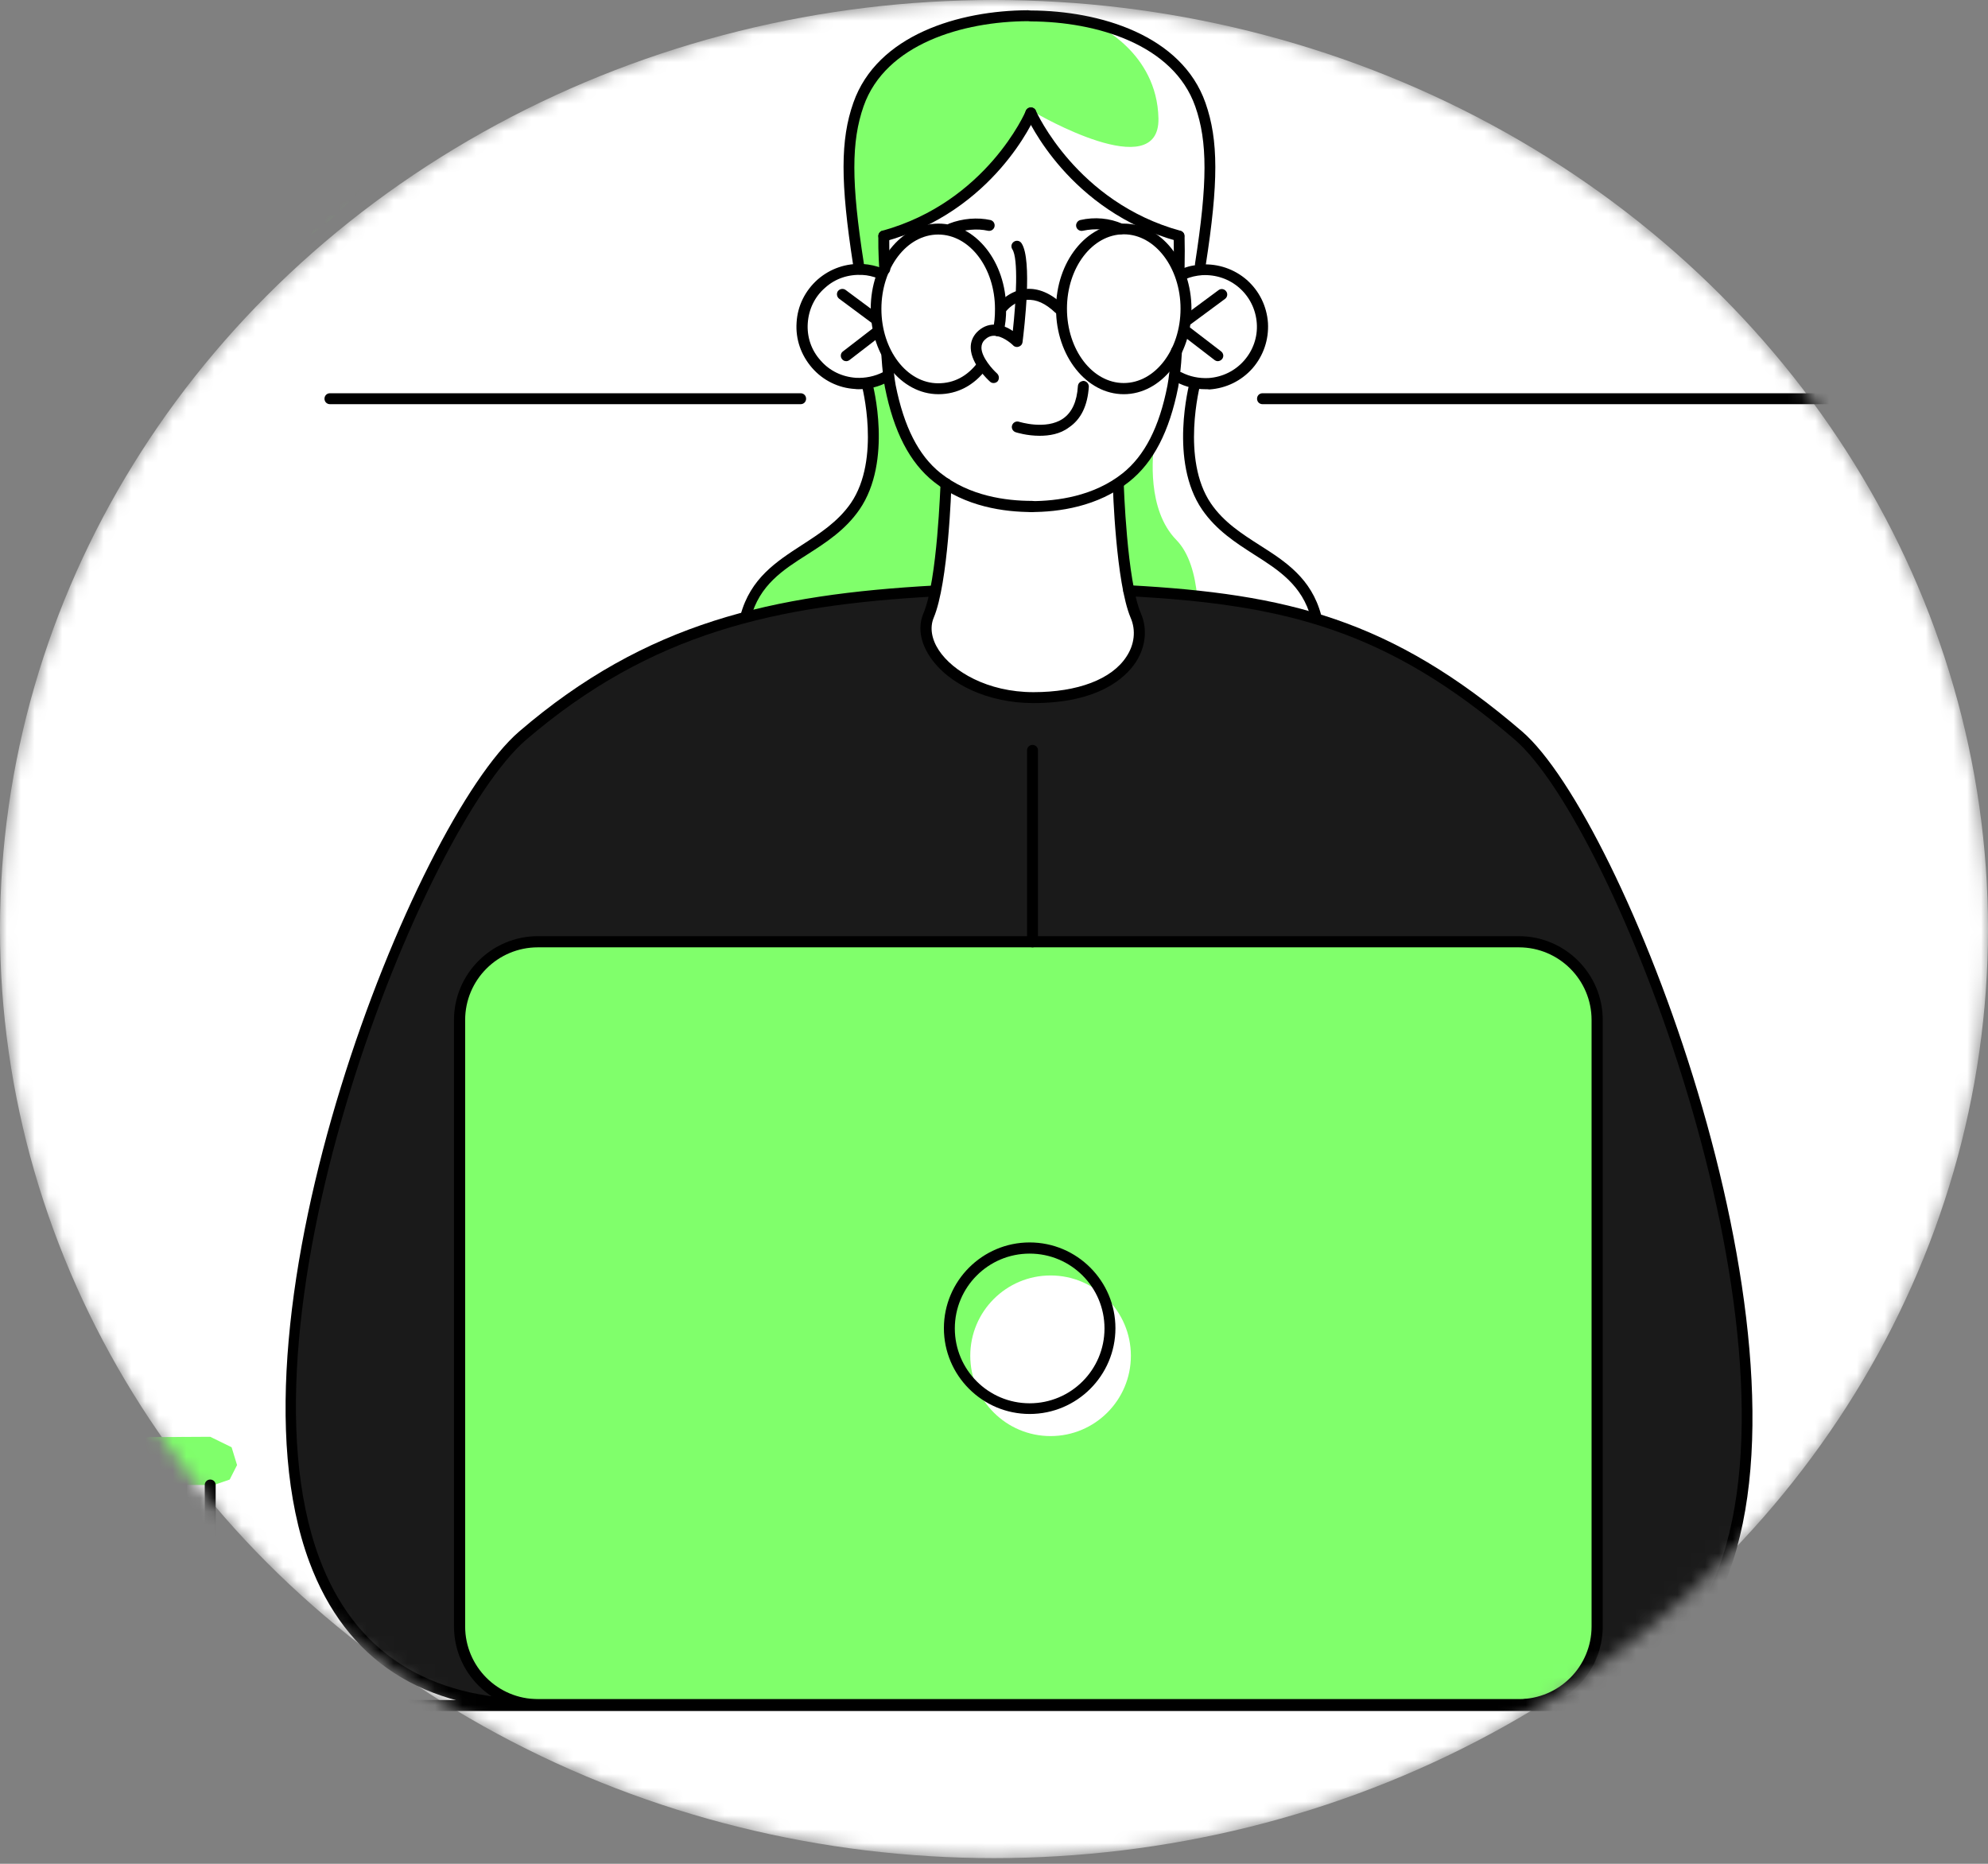 <svg width="144" height="135" viewBox="0 0 144 135" fill="none" xmlns="http://www.w3.org/2000/svg">
<rect x="0" y="0" width="144" height="135" fill="#808080" stroke="none"/>
<mask id="mask0" mask-type="alpha" maskUnits="userSpaceOnUse" x="0" y="0" width="144" height="135">
<ellipse cx="72" cy="67.294" rx="72" ry="67.294" fill="white"/>
</mask>
<g mask="url(#mask0)">
<ellipse cx="72" cy="67.294" rx="72" ry="67.294" fill="white"/>
<path d="M67.751 42.786C67.751 42.786 54.414 43.474 48.614 46.538C42.814 49.584 35.947 51.46 30.285 65.331C24.606 79.202 23.986 81.766 23.04 86.499C22.093 91.232 20.493 100.25 21.302 106.273C22.111 112.297 24.193 119.301 31.542 122.244C31.542 122.244 34.605 123.518 37.926 123.466C41.248 123.414 113.736 123.466 113.736 123.466C113.736 123.466 117.643 122.261 118.985 121.332C120.311 120.386 123.89 117.46 125.319 112.331C126.747 107.203 126.609 101.128 126.369 98.512C126.128 95.896 125.388 89.924 124.321 85.776C123.254 81.629 120.104 71.406 118.366 67.534C116.628 63.661 113.754 57.242 110.604 53.921C107.455 50.599 101.311 46.779 97.439 45.574C93.549 44.369 87.388 42.803 81.76 42.82C76.115 42.786 67.751 42.786 67.751 42.786Z" fill="#1A1A1A"/>
<path d="M110.019 123.483H38.959C35.827 123.483 33.297 120.936 33.297 117.821V73.884C33.297 70.752 35.844 68.222 38.959 68.222H110.019C113.151 68.222 115.681 70.769 115.681 73.884V117.804C115.681 120.936 113.151 123.483 110.019 123.483Z" fill="#80FF6B"/>
<path d="M15.485 107.564L16.638 107.168L17.171 106.118L16.776 104.828L15.227 104.07L-41.498 104.38C-41.498 104.38 -45.628 105.878 -46.024 108.975C-46.419 112.09 -46.058 122.915 -46.058 122.915C-46.058 122.915 -45.215 127.803 -41.36 128.164C-37.505 128.526 15.863 128.13 15.863 128.13C15.863 128.13 17.395 127.424 17.171 126.116C16.948 124.808 15.14 124.705 15.14 124.705L15.485 107.564Z" fill="#80FF6B"/>
<path d="M67.063 45.488C67.063 45.488 67.717 42.803 67.975 41.013C68.233 39.223 68.509 35.041 68.509 35.041C68.509 35.041 64.791 32.856 64.43 27.727L64.103 27.331C64.103 27.331 58.888 29.328 58.062 24.027C57.236 18.726 63.328 19.449 64 19.948V17.091C64 17.091 67.82 15.956 70.436 13.649C73.052 11.343 74.67 8.159 74.67 8.159C74.67 8.159 76.528 12.238 79.54 14.114C82.552 16.007 85.409 17.074 85.409 17.074V19.931C85.409 19.931 90.916 18.072 91.415 23.373C91.415 23.373 91.656 27.211 88.816 27.469C85.977 27.727 85.185 27.314 85.185 27.314C85.185 27.314 84.376 32.219 80.969 35.007C80.969 35.007 81.399 41.908 81.915 43.578C81.915 43.578 82.948 45.505 82.363 46.693C81.795 47.88 79.437 50.754 74.653 50.496C69.885 50.238 68.13 48.069 67.717 47.691C67.356 47.329 67.063 45.488 67.063 45.488Z" fill="white"/>
<path d="M76.098 104.019C79.311 104.019 81.915 101.415 81.915 98.202C81.915 94.989 79.311 92.385 76.098 92.385C72.886 92.385 70.281 94.989 70.281 98.202C70.281 101.415 72.886 104.019 76.098 104.019Z" fill="white"/>
<path d="M-42.874 110.025L-42.513 108.734L-41.343 107.736L-39.846 107.564H15.226V124.981H-41.205L-42.496 123.81L-42.874 122.709V110.025Z" fill="white"/>
<path d="M62.192 19.139C62.192 19.139 60.953 12.617 61.762 9.175C62.553 5.733 64.791 1.379 74.48 1.138C74.48 1.138 80.779 1.293 83.756 3.547C86.716 5.819 87.973 8.745 87.663 12.634C87.353 16.523 87.061 19.535 87.061 19.535L85.443 19.965V17.109C85.443 17.109 77.664 15.112 74.721 8.194C74.721 8.194 71.434 15.801 64.051 17.109L63.827 19.862L62.192 19.139Z" fill="#80FF6B"/>
<path d="M62.847 28.003C62.847 28.003 64.172 35.213 61.349 37.451C58.527 39.688 54.156 42.304 54.087 44.421C54.087 44.421 58.837 43.595 61.487 43.319C64.138 43.044 67.752 42.803 67.752 42.803L68.715 35.196C68.715 35.196 64.619 32.511 64.396 27.383L62.847 28.003Z" fill="#80FF6B"/>
<path d="M86.579 27.727C86.579 27.727 85.684 31.444 86.424 34.422C87.164 37.399 89.539 38.776 91.105 39.843C92.671 40.91 94.702 42.149 95.339 44.645C95.339 44.645 89.04 43.268 85.392 43.027C81.743 42.769 81.743 42.769 81.743 42.769L80.986 35.024C80.986 35.024 84.497 32.615 85.202 27.331L86.579 27.727Z" fill="#80FF6B"/>
<path d="M25.025 14.889C33.157 6.757 33.157 -6.428 25.025 -14.56C16.892 -22.692 3.707 -22.692 -4.425 -14.56C-12.557 -6.428 -12.557 6.757 -4.425 14.889C3.707 23.021 16.892 23.021 25.025 14.889Z" fill="#80FF6B"/>
<path d="M142.649 91.886C142.649 91.886 145.781 99.785 156.331 95.328C156.331 95.328 154.576 100.061 147.537 99.321C141.152 98.649 142.649 91.886 142.649 91.886Z" fill="#CCCCCC"/>
<path d="M83.74 3.564C82.586 2.687 80.934 2.136 79.351 1.774C79.42 1.809 83.808 3.754 83.912 8.572C84.015 13.443 75.031 8.194 75.031 8.194C75.031 8.194 75.083 8.59 75.169 9.226C78.422 15.302 85.392 17.108 85.392 17.108V19.965L87.009 19.535C87.009 19.535 87.302 16.523 87.612 12.634C87.973 8.762 86.717 5.819 83.74 3.564Z" fill="white"/>
<path d="M95.339 44.662C94.702 42.149 92.671 40.91 91.105 39.86C89.539 38.793 87.164 37.399 86.424 34.439C85.684 31.462 86.579 27.744 86.579 27.744L85.202 27.366C84.944 29.293 84.324 30.825 83.619 32.012C83.481 32.976 83.068 36.917 85.202 39.103C86.148 40.067 86.562 41.633 86.716 43.182C90.399 43.595 95.339 44.662 95.339 44.662Z" fill="white"/>
<path d="M148.982 100.026C148.845 100.026 148.707 100.026 148.569 100.026C144.783 99.906 143.234 98.064 142.597 96.55C141.358 93.607 142.563 89.735 144.439 87.687C144.473 87.652 145.695 86.138 144.49 82.506C143.699 80.131 143.888 77.757 145.007 76.018C146.039 74.418 147.76 73.454 149.998 73.23C152.183 73.007 154.197 73.729 155.608 75.295C157.054 76.896 157.742 79.202 157.329 81.147L157.243 81.543C156.641 84.417 156.451 85.294 157.312 88.117C157.897 90.027 157.983 94.123 155.746 97.032C154.231 99.011 151.96 100.026 148.982 100.026ZM150.824 73.97C150.583 73.97 150.342 73.987 150.084 74.005C148.087 74.211 146.556 75.055 145.678 76.448C144.697 77.98 144.542 80.097 145.248 82.248C146.624 86.396 145.093 88.151 145.024 88.22C143.355 90.044 142.219 93.624 143.32 96.24C144.112 98.116 145.936 99.166 148.586 99.234C151.512 99.355 153.698 98.426 155.126 96.55C157.071 94.02 157.123 90.216 156.555 88.341C155.642 85.329 155.866 84.245 156.469 81.371L156.555 80.975C156.899 79.305 156.279 77.223 155.023 75.829C154.231 74.934 152.889 73.97 150.824 73.97Z" fill="black"/>
<path d="M67.975 28.553C65.273 28.553 63.07 25.782 63.07 22.375C63.07 18.967 65.273 16.196 67.975 16.196C70.677 16.196 72.879 18.967 72.879 22.375C72.879 23.012 72.828 23.511 72.69 24.061C72.638 24.268 72.432 24.406 72.208 24.354C72.002 24.302 71.864 24.096 71.916 23.872C72.036 23.39 72.071 22.96 72.071 22.375C72.071 19.398 70.229 16.988 67.957 16.988C65.686 16.988 63.844 19.398 63.844 22.375C63.844 25.352 65.686 27.762 67.957 27.762C69.093 27.762 70.057 27.262 70.814 26.264C70.952 26.092 71.193 26.058 71.365 26.178C71.537 26.316 71.572 26.557 71.451 26.729C70.556 27.916 69.352 28.553 67.975 28.553Z" fill="black"/>
<path d="M81.398 28.553C78.697 28.553 76.494 25.782 76.494 22.375C76.494 18.967 78.697 16.196 81.398 16.196C84.1 16.196 86.303 18.967 86.303 22.375C86.303 25.782 84.1 28.553 81.398 28.553ZM81.398 16.971C79.127 16.971 77.285 19.38 77.285 22.358C77.285 25.335 79.127 27.744 81.398 27.744C83.67 27.744 85.512 25.335 85.512 22.358C85.512 19.398 83.67 16.971 81.398 16.971Z" fill="black"/>
<path d="M76.717 22.753C76.614 22.753 76.528 22.719 76.442 22.65C75.736 21.979 75.065 21.669 74.377 21.721C73.499 21.79 72.931 22.478 72.931 22.478C72.793 22.65 72.552 22.685 72.38 22.547C72.208 22.409 72.174 22.168 72.311 21.996C72.346 21.962 73.086 21.032 74.325 20.929C75.22 20.86 76.115 21.239 76.993 22.065C77.147 22.22 77.165 22.461 77.01 22.633C76.924 22.719 76.821 22.753 76.717 22.753Z" fill="black"/>
<path d="M110.019 123.879H38.959C35.62 123.879 32.884 121.16 32.884 117.804V73.884C32.884 70.546 35.603 67.809 38.959 67.809H110.019C113.358 67.809 116.094 70.528 116.094 73.884V117.804C116.094 121.16 113.358 123.879 110.019 123.879ZM38.959 68.618C36.05 68.618 33.693 70.976 33.693 73.884V117.804C33.693 120.713 36.05 123.07 38.959 123.07H110.019C112.927 123.07 115.285 120.713 115.285 117.804V73.884C115.285 70.976 112.927 68.618 110.019 68.618H38.959Z" fill="black"/>
<path d="M74.583 102.418C71.159 102.418 68.371 99.63 68.371 96.206C68.371 92.781 71.159 89.993 74.583 89.993C78.008 89.993 80.796 92.781 80.796 96.206C80.796 99.63 78.008 102.418 74.583 102.418ZM74.583 90.802C71.589 90.802 69.162 93.228 69.162 96.223C69.162 99.217 71.589 101.644 74.583 101.644C77.578 101.644 80.004 99.217 80.004 96.223C80.004 93.228 77.578 90.802 74.583 90.802Z" fill="black"/>
<path d="M110.484 123.862C110.26 123.862 110.088 123.69 110.088 123.466C110.088 123.242 110.26 123.07 110.484 123.07C117.454 123.07 122.152 119.904 124.475 113.639C131.015 95.982 116.937 59.806 109.726 53.577C100.416 45.574 92.998 43.784 81.743 43.182C81.519 43.164 81.364 42.975 81.364 42.769C81.382 42.545 81.571 42.356 81.777 42.39C93.205 43.01 100.76 44.834 110.243 52.974C117.574 59.273 131.858 95.999 125.232 113.915C122.771 120.506 117.815 123.862 110.484 123.862Z" fill="black"/>
<path d="M38.959 123.879C30.629 123.879 25.053 120.265 22.403 113.123C15.743 95.19 30.079 59.462 37.599 52.991C46.824 45.057 55.962 43.061 67.717 42.407C67.941 42.373 68.13 42.562 68.13 42.786C68.147 43.01 67.975 43.199 67.751 43.199C56.169 43.836 47.168 45.815 38.098 53.594C30.681 59.979 16.569 95.173 23.126 112.848C25.656 119.646 30.956 123.088 38.925 123.088C39.148 123.088 39.32 123.26 39.32 123.483C39.355 123.69 39.183 123.879 38.959 123.879Z" fill="black"/>
<path d="M62.21 28.192C62.124 28.192 62.02 28.192 61.934 28.175C60.73 28.106 59.611 27.555 58.819 26.643C58.028 25.731 57.615 24.578 57.701 23.356C57.77 22.151 58.32 21.05 59.232 20.241C60.145 19.449 61.297 19.053 62.519 19.122C63.001 19.157 63.466 19.26 63.913 19.432C64.12 19.518 64.223 19.742 64.137 19.948C64.051 20.155 63.827 20.258 63.621 20.172C63.26 20.034 62.864 19.931 62.468 19.914C61.452 19.862 60.506 20.172 59.766 20.843C59.009 21.497 58.578 22.409 58.51 23.407C58.441 24.406 58.768 25.369 59.439 26.109C60.093 26.867 61.005 27.297 62.003 27.366C62.674 27.4 63.363 27.262 63.965 26.953C64.154 26.849 64.395 26.918 64.499 27.125C64.602 27.314 64.516 27.555 64.326 27.658C63.655 28.02 62.932 28.192 62.21 28.192Z" fill="black"/>
<path d="M61.298 26.161C61.177 26.161 61.057 26.109 60.988 26.006C60.85 25.834 60.885 25.576 61.057 25.455L63.311 23.717C63.483 23.579 63.741 23.614 63.862 23.786C63.999 23.958 63.965 24.216 63.793 24.337L61.538 26.075C61.47 26.127 61.384 26.161 61.298 26.161Z" fill="black"/>
<path d="M63.362 23.459C63.276 23.459 63.19 23.442 63.121 23.373L60.781 21.635C60.609 21.497 60.574 21.256 60.695 21.084C60.833 20.912 61.074 20.878 61.246 20.998L63.586 22.736C63.758 22.874 63.793 23.115 63.672 23.287C63.603 23.407 63.483 23.459 63.362 23.459Z" fill="black"/>
<path d="M87.302 28.192C86.579 28.192 85.856 28.02 85.219 27.675C85.03 27.572 84.944 27.331 85.047 27.142C85.15 26.953 85.391 26.884 85.581 26.97C86.183 27.28 86.854 27.417 87.543 27.383C88.541 27.314 89.453 26.867 90.107 26.127C90.761 25.387 91.105 24.423 91.036 23.425C90.967 22.426 90.52 21.514 89.78 20.86C89.04 20.206 88.076 19.879 87.078 19.931C86.648 19.965 86.235 20.052 85.856 20.224C85.649 20.31 85.426 20.206 85.34 20.017C85.254 19.811 85.357 19.587 85.546 19.501C86.011 19.294 86.51 19.191 87.026 19.157C88.231 19.088 89.401 19.483 90.313 20.275C91.225 21.084 91.759 22.186 91.845 23.39C91.914 24.595 91.518 25.765 90.726 26.677C89.918 27.589 88.816 28.123 87.611 28.209C87.491 28.192 87.405 28.192 87.302 28.192Z" fill="black"/>
<path d="M88.213 26.161C88.127 26.161 88.041 26.127 87.973 26.075L85.666 24.302C85.494 24.165 85.46 23.924 85.598 23.752C85.735 23.579 85.976 23.545 86.148 23.683L88.454 25.455C88.627 25.593 88.661 25.834 88.523 26.006C88.454 26.092 88.334 26.161 88.213 26.161Z" fill="black"/>
<path d="M85.994 23.579C85.873 23.579 85.753 23.528 85.667 23.425C85.529 23.253 85.581 22.994 85.753 22.874L88.265 21.015C88.438 20.878 88.696 20.929 88.816 21.101C88.954 21.273 88.902 21.532 88.73 21.652L86.217 23.511C86.166 23.545 86.08 23.579 85.994 23.579Z" fill="black"/>
<path d="M74.756 37.089C72.76 37.089 69.92 36.711 67.648 34.904C65.893 33.51 64.74 31.272 64.103 28.071C64 27.572 63.914 26.815 63.845 25.782C63.828 25.559 64 25.369 64.206 25.352C64.43 25.352 64.619 25.507 64.637 25.713C64.705 26.695 64.791 27.434 64.877 27.899C65.48 30.911 66.53 32.993 68.13 34.267C70.23 35.936 72.88 36.281 74.756 36.281C74.98 36.281 75.152 36.453 75.152 36.676C75.152 36.9 74.963 37.089 74.756 37.089Z" fill="black"/>
<path d="M64.086 19.897C63.879 19.897 63.707 19.742 63.69 19.535C63.69 19.483 63.604 18.244 63.621 17.091C63.621 16.868 63.793 16.713 64.017 16.695C64.24 16.695 64.413 16.885 64.413 17.091C64.395 18.193 64.481 19.449 64.481 19.466C64.499 19.69 64.326 19.879 64.12 19.897C64.12 19.897 64.103 19.897 64.086 19.897Z" fill="black"/>
<path d="M64.016 17.487C63.844 17.487 63.69 17.367 63.638 17.195C63.586 16.988 63.707 16.764 63.913 16.713C71.451 14.63 74.291 8.091 74.308 8.022C74.394 7.815 74.635 7.729 74.824 7.815C75.031 7.901 75.117 8.125 75.031 8.331C74.91 8.607 72.002 15.302 64.103 17.487C64.085 17.487 64.051 17.487 64.016 17.487Z" fill="black"/>
<path d="M74.687 37.089C74.463 37.089 74.291 36.917 74.291 36.694C74.291 36.47 74.463 36.298 74.687 36.298C76.546 36.298 79.213 35.953 81.313 34.284C82.913 33.011 83.98 30.928 84.565 27.916C84.669 27.383 84.755 26.591 84.823 25.404C84.841 25.18 84.996 25.042 85.237 25.025C85.46 25.042 85.615 25.232 85.615 25.438C85.546 26.66 85.443 27.486 85.34 28.054C84.703 31.255 83.55 33.492 81.795 34.886C79.523 36.711 76.666 37.089 74.687 37.089Z" fill="black"/>
<path d="M85.409 19.914C85.185 19.914 85.013 19.724 85.013 19.518C85.03 18.52 85.03 17.677 85.013 17.108C85.013 16.885 85.185 16.713 85.409 16.713C85.667 16.73 85.804 16.885 85.804 17.108C85.822 17.677 85.822 18.537 85.804 19.552C85.804 19.742 85.632 19.914 85.409 19.914Z" fill="black"/>
<path d="M85.409 17.487C85.374 17.487 85.34 17.487 85.306 17.47C77.406 15.302 74.446 8.607 74.308 8.331C74.222 8.125 74.308 7.901 74.515 7.815C74.722 7.729 74.945 7.815 75.031 8.022C75.066 8.091 77.991 14.648 85.495 16.713C85.701 16.764 85.822 16.988 85.77 17.195C85.753 17.384 85.581 17.487 85.409 17.487Z" fill="black"/>
<path d="M74.842 50.926C71.641 50.926 68.698 49.601 67.338 47.536C66.65 46.486 66.478 45.385 66.891 44.421C67.906 42.029 68.113 35.093 68.13 35.024C68.13 34.8 68.302 34.611 68.543 34.645C68.767 34.645 68.939 34.835 68.921 35.059C68.904 35.351 68.698 42.218 67.631 44.748C67.338 45.453 67.476 46.297 68.009 47.105C69.008 48.62 71.52 50.135 74.859 50.135C78.06 50.135 80.521 49.205 81.588 47.57C82.173 46.693 82.294 45.66 81.898 44.748C80.831 42.235 80.607 35.351 80.607 35.059C80.607 34.835 80.779 34.663 80.986 34.645C81.192 34.611 81.382 34.818 81.399 35.024C81.399 35.093 81.623 42.046 82.638 44.421C83.137 45.574 82.982 46.882 82.259 47.983C81.519 49.085 79.592 50.926 74.842 50.926Z" fill="black"/>
<path d="M86.958 19.535C86.941 19.535 86.923 19.535 86.889 19.535C86.665 19.501 86.527 19.294 86.562 19.088C87.474 13.236 87.474 10.259 86.579 7.712C84.996 3.203 79.385 1.568 74.67 1.551C74.446 1.551 74.274 1.379 74.274 1.155C74.274 0.931 74.446 0.759 74.67 0.759C79.661 0.776 85.598 2.549 87.319 7.454C88.266 10.156 88.266 13.219 87.336 19.208C87.319 19.398 87.164 19.535 86.958 19.535Z" fill="black"/>
<path d="M62.193 19.535C62.003 19.535 61.831 19.398 61.797 19.191C60.868 13.202 60.868 10.121 61.814 7.437C63.535 2.532 69.473 0.759 74.463 0.742C74.687 0.742 74.859 0.914 74.859 1.138C74.859 1.361 74.687 1.534 74.463 1.534C69.748 1.551 64.138 3.186 62.554 7.695C61.659 10.259 61.659 13.219 62.571 19.07C62.606 19.294 62.451 19.483 62.244 19.518C62.227 19.535 62.21 19.535 62.193 19.535Z" fill="black"/>
<path d="M68.887 16.971C68.732 16.971 68.577 16.868 68.525 16.713C68.439 16.506 68.543 16.282 68.749 16.196C69.713 15.818 70.814 15.732 71.744 15.938C71.95 15.99 72.088 16.196 72.036 16.42C71.985 16.627 71.778 16.764 71.555 16.713C70.797 16.541 69.834 16.627 69.025 16.936C68.973 16.971 68.939 16.971 68.887 16.971Z" fill="black"/>
<path d="M81.175 16.971C81.123 16.971 81.072 16.954 81.02 16.936C80.246 16.592 79.334 16.523 78.439 16.713C78.215 16.764 78.008 16.627 77.957 16.42C77.905 16.214 78.043 15.99 78.249 15.938C79.299 15.697 80.383 15.801 81.313 16.214C81.519 16.3 81.605 16.541 81.519 16.73C81.468 16.885 81.33 16.971 81.175 16.971Z" fill="black"/>
<path d="M75.306 31.565C74.377 31.565 73.62 31.324 73.568 31.307C73.362 31.238 73.241 31.014 73.31 30.808C73.379 30.601 73.603 30.481 73.809 30.549C73.826 30.549 75.754 31.169 76.993 30.326C77.647 29.878 78.008 29.087 78.077 27.968C78.094 27.744 78.266 27.607 78.49 27.589C78.714 27.607 78.869 27.796 78.869 28.003C78.783 29.379 78.301 30.377 77.423 30.963C76.786 31.445 75.995 31.565 75.306 31.565Z" fill="black"/>
<path d="M71.967 27.744C71.864 27.744 71.778 27.71 71.709 27.641C71.572 27.521 70.35 26.385 70.315 25.215C70.298 24.784 70.453 24.388 70.763 24.061C71.124 23.7 71.537 23.511 72.019 23.511C72.57 23.528 73.017 23.734 73.362 23.975C73.602 21.79 73.775 18.726 73.327 18.055C73.207 17.866 73.258 17.625 73.448 17.504C73.637 17.384 73.878 17.436 73.998 17.625C74.79 18.829 74.188 23.803 74.067 24.784C74.05 24.939 73.947 25.06 73.792 25.111C73.654 25.163 73.482 25.128 73.379 25.008C73.189 24.819 72.57 24.32 72.002 24.32C71.744 24.32 71.52 24.423 71.313 24.629C71.159 24.784 71.09 24.974 71.09 25.197C71.107 25.903 71.916 26.781 72.226 27.056C72.38 27.211 72.398 27.452 72.26 27.624C72.174 27.71 72.071 27.744 71.967 27.744Z" fill="black"/>
<path d="M152.149 128.887C150.737 128.887 143.716 128.801 143.716 127.218C143.716 126.994 143.888 126.822 144.112 126.822C144.301 126.822 144.473 126.96 144.507 127.149C144.886 127.545 147.76 128.096 152.149 128.096C156.658 128.096 159.601 127.528 159.91 127.132C159.91 126.908 160.083 126.77 160.289 126.77C160.513 126.77 160.668 126.994 160.668 127.218C160.668 128.801 153.56 128.887 152.149 128.887Z" fill="black"/>
<path d="M144.095 127.614C143.871 127.614 143.699 127.442 143.699 127.218V109.096C143.699 108.872 143.871 108.7 144.095 108.7C144.318 108.7 144.49 108.872 144.49 109.096V127.218C144.508 127.442 144.318 127.614 144.095 127.614Z" fill="black"/>
<path d="M152.183 111.023C151.839 111.023 143.699 111.006 143.699 109.096C143.699 107.185 151.839 107.168 152.183 107.168C152.527 107.168 160.668 107.185 160.668 109.096C160.668 110.989 152.527 111.023 152.183 111.023ZM144.508 109.096C144.835 109.509 147.554 110.232 152.183 110.232C156.916 110.232 159.67 109.492 159.876 109.079C159.67 108.734 156.916 107.977 152.183 107.977C147.571 107.96 144.835 108.666 144.508 109.096Z" fill="black"/>
<path d="M144.095 123.931H15.364C15.14 123.931 14.968 123.759 14.968 123.535C14.968 123.311 15.14 123.139 15.364 123.139H144.095C144.318 123.139 144.49 123.311 144.49 123.535C144.508 123.741 144.318 123.931 144.095 123.931Z" fill="black"/>
<path d="M57.993 29.276H23.9C23.677 29.276 23.504 29.104 23.504 28.88C23.504 28.656 23.677 28.484 23.9 28.484H57.993C58.217 28.484 58.389 28.656 58.389 28.88C58.389 29.104 58.217 29.276 57.993 29.276Z" fill="black"/>
<path d="M137.779 29.276H91.45C91.226 29.276 91.054 29.104 91.054 28.88C91.054 28.656 91.226 28.484 91.45 28.484H137.779C142.804 28.484 146.9 24.388 146.9 19.363V-0.17C146.9 -0.394 147.072 -0.566 147.296 -0.566C147.52 -0.566 147.692 -0.394 147.692 -0.17V19.363C147.692 24.836 143.252 29.276 137.779 29.276Z" fill="black"/>
<path d="M15.226 125.376C15.003 125.376 14.831 125.204 14.831 124.981V107.564C14.831 107.34 15.003 107.168 15.226 107.168C15.45 107.168 15.622 107.34 15.622 107.564V124.981C15.622 125.204 15.45 125.376 15.226 125.376Z" fill="black"/>
<path d="M74.79 68.618C74.567 68.618 74.394 68.446 74.394 68.222V54.351C74.394 54.127 74.567 53.955 74.79 53.955C75.014 53.955 75.186 54.127 75.186 54.351V68.222C75.186 68.446 75.014 68.618 74.79 68.618Z" fill="black"/>
<path d="M54.018 45.057C53.983 45.057 53.949 45.057 53.914 45.04C53.708 44.989 53.57 44.765 53.639 44.558C54.362 41.874 56.255 40.669 58.079 39.481C59.353 38.655 60.678 37.812 61.624 36.453C63.827 33.252 62.433 27.934 62.416 27.882C62.364 27.675 62.485 27.452 62.691 27.4C62.915 27.349 63.122 27.469 63.173 27.675C63.242 27.899 64.671 33.389 62.261 36.9C61.229 38.397 59.835 39.292 58.492 40.153C56.702 41.289 55.016 42.373 54.379 44.765C54.362 44.937 54.19 45.057 54.018 45.057Z" fill="black"/>
<path d="M95.339 45.057C95.167 45.057 94.995 44.937 94.96 44.765C94.323 42.39 92.637 41.306 90.847 40.17C89.505 39.309 88.111 38.414 87.078 36.917C84.669 33.406 86.132 27.865 86.183 27.641C86.235 27.434 86.459 27.314 86.665 27.366C86.871 27.417 87.009 27.641 86.94 27.848C86.923 27.899 85.529 33.269 87.715 36.47C88.644 37.829 89.969 38.673 91.26 39.499C93.102 40.669 94.995 41.891 95.7 44.558C95.752 44.765 95.631 44.989 95.425 45.04C95.408 45.057 95.373 45.057 95.339 45.057Z" fill="black"/>
</g>
</svg>
